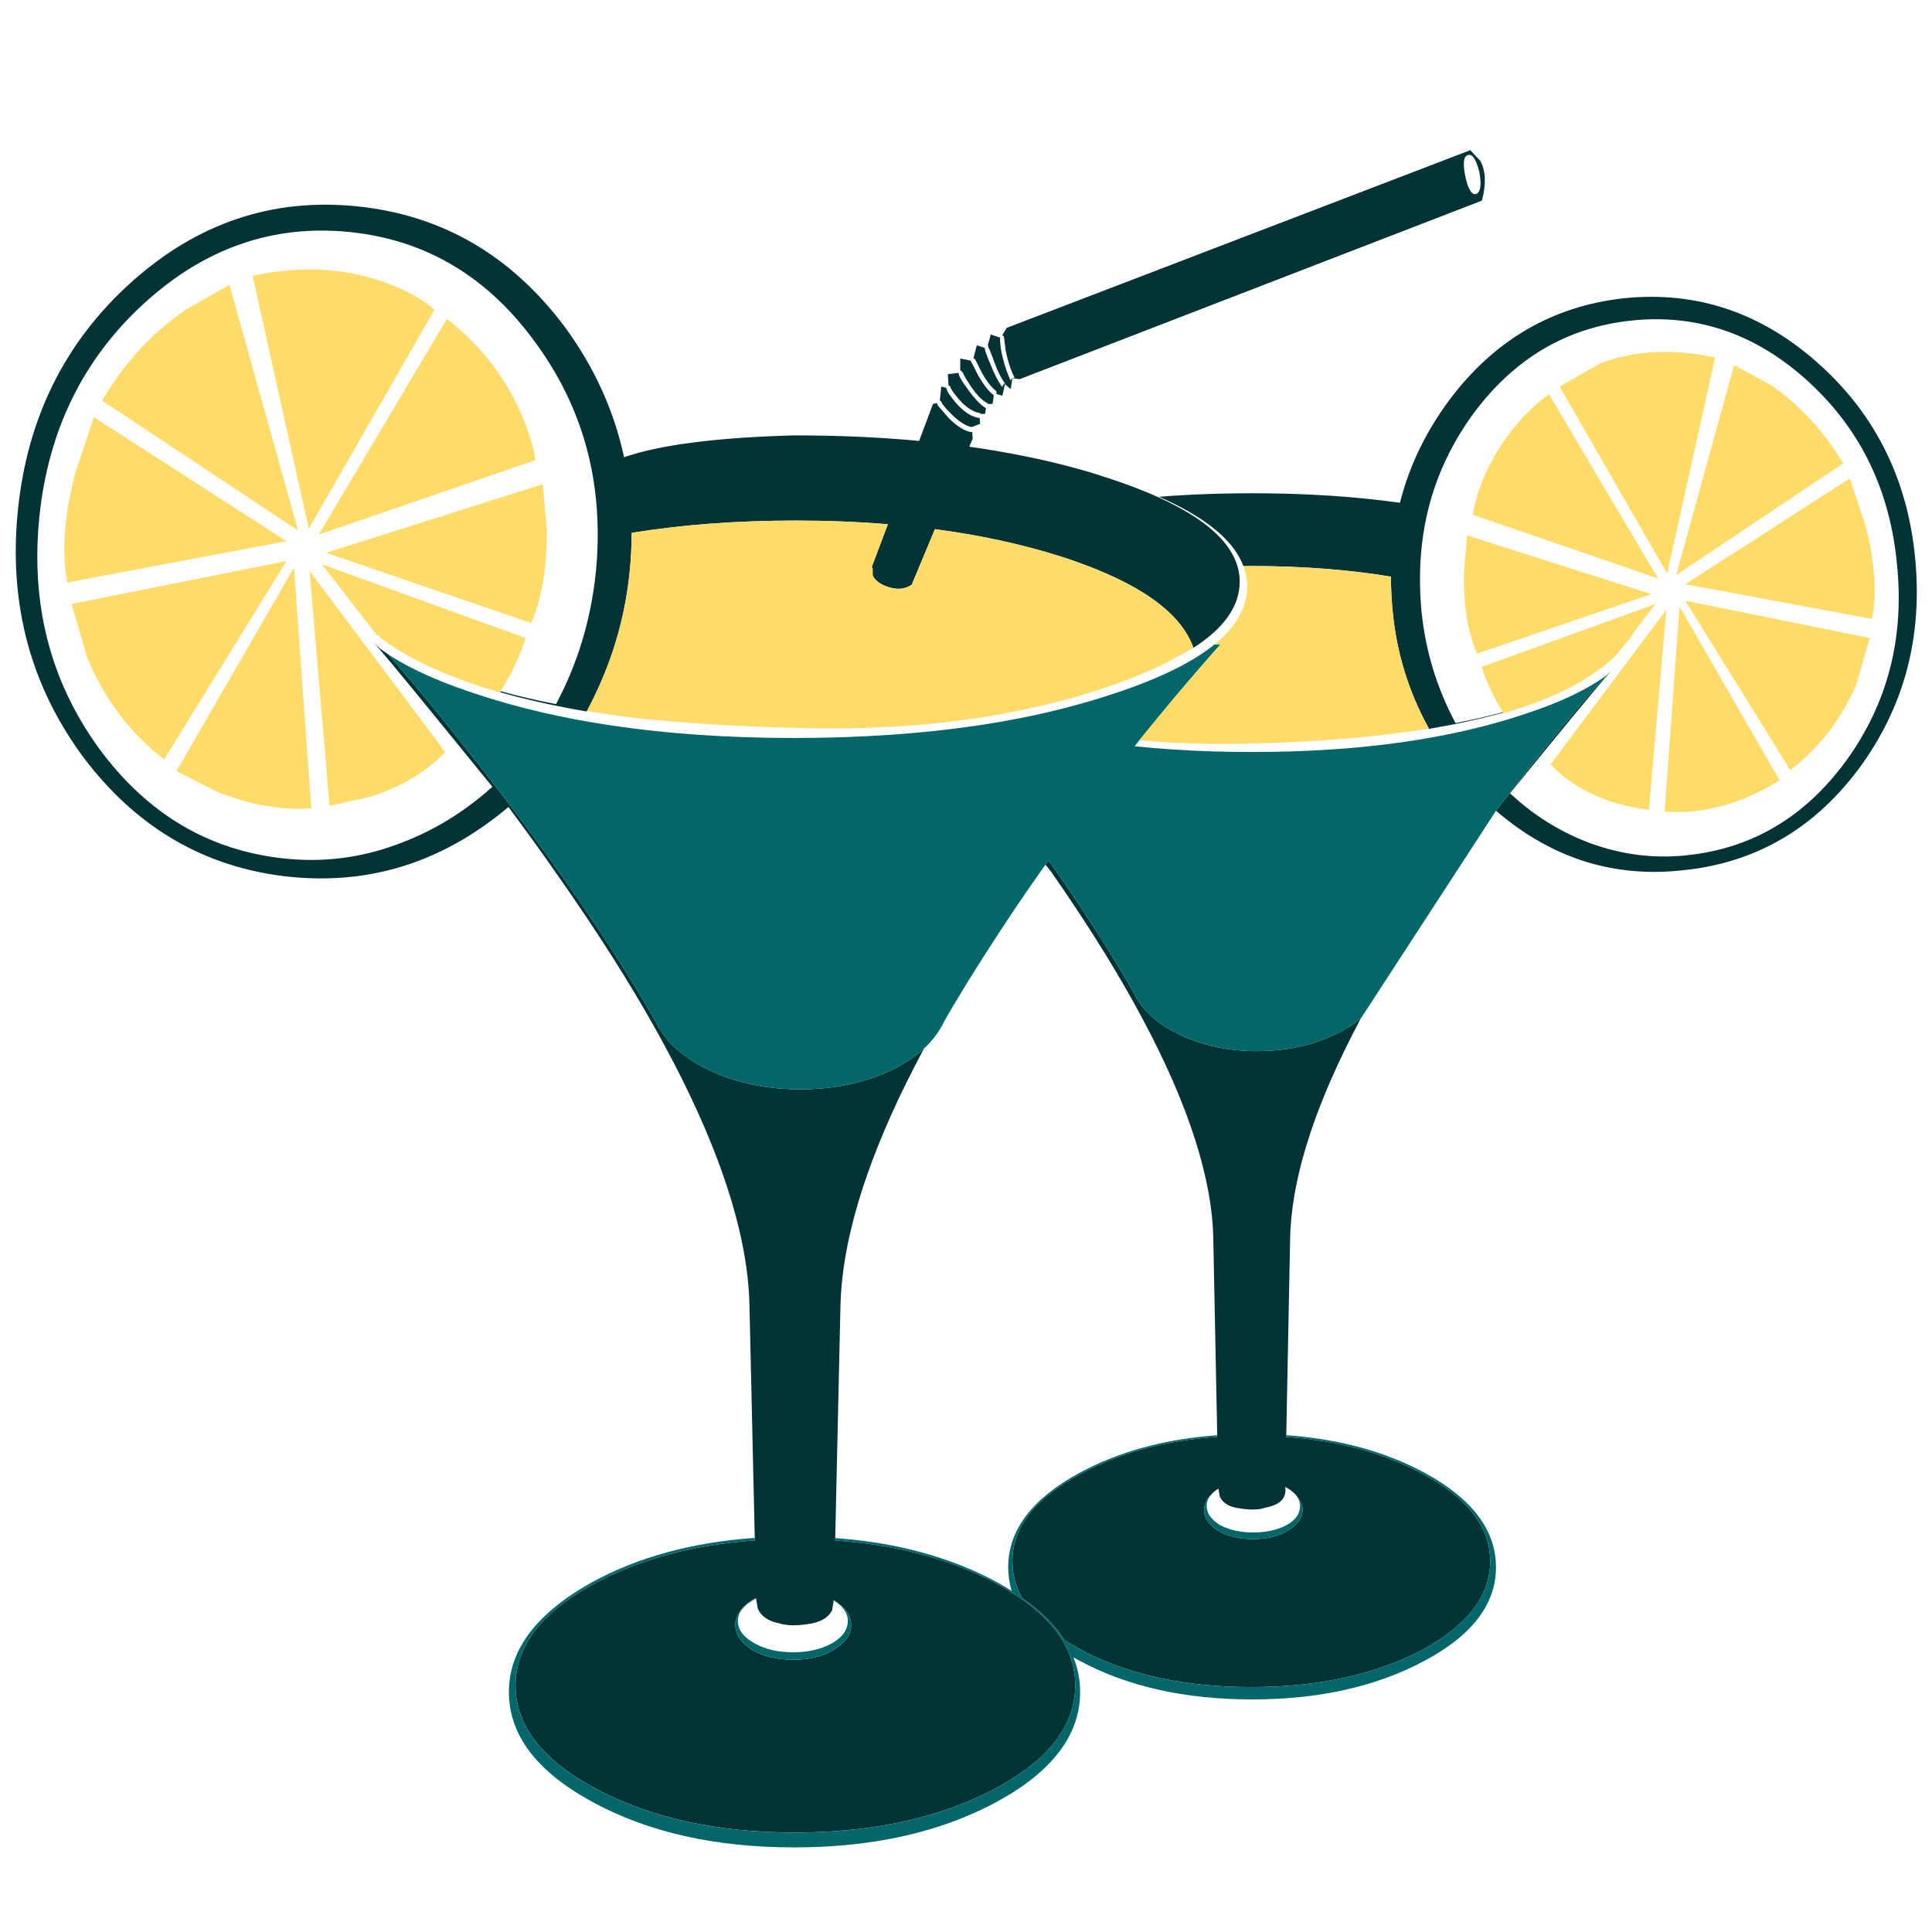 <?xml version="1.0" encoding="utf-8"?>
<!-- Generator: Adobe Illustrator 16.0.0, SVG Export Plug-In . SVG Version: 6.00 Build 0)  -->
<!DOCTYPE svg PUBLIC "-//W3C//DTD SVG 1.1//EN" "http://www.w3.org/Graphics/SVG/1.1/DTD/svg11.dtd">
<svg version="1.1" id="Layer_1" xmlns="http://www.w3.org/2000/svg" xmlns:xlink="http://www.w3.org/1999/xlink" x="0px" y="0px"
	 width="300px" height="300px" viewBox="0 0 300 300" enable-background="new 0 0 300 300" xml:space="preserve">
<g>
	<path fill-rule="evenodd" clip-rule="evenodd" fill="#043335" d="M282.356,56.437c0.132,0.12,0.262,0.237,0.388,0.35
		c8.579,7.819,13.458,17.758,14.635,29.816c1.197,12.325-1.71,23.238-8.724,32.741c-1.83,2.449-3.8,4.618-5.911,6.508
		c-6.001,5.364-13.148,8.458-21.44,9.284c-10.502,1.164-19.946-1.73-28.339-8.685c-0.227-0.186-0.448-0.373-0.669-0.559
		c8.551-11.027,14.306-18.064,17.26-21.112c0.213-0.213,0.408-0.41,0.587-0.589c-0.105,0.12-0.222,0.257-0.348,0.41
		c-2.144,2.469-7.248,8.665-15.313,18.586c0.187,0.173,0.377,0.346,0.568,0.519c3.613,3.254,7.66,5.693,12.138,7.317
		c4.792,1.71,9.671,2.309,14.635,1.797c8.19-0.826,15.165-4.169,20.921-10.032c1.397-1.431,2.727-3.008,3.982-4.732
		c6.416-8.897,9.025-19.083,7.828-30.554c-1.019-10.515-4.954-19.303-11.811-26.363c-0.617-0.639-1.26-1.265-1.926-1.877
		c-8.046-7.36-17.157-10.528-27.341-9.502c-10.188,1.031-18.49,5.953-24.906,14.763c-3.172,4.419-5.411,9.17-6.716,14.255
		c-0.945,3.693-1.397,7.563-1.357,11.609c0.013,1.497,0.092,3.017,0.238,4.562c0.606,6.076,2.363,11.852,5.271,17.328
		c2.608-0.492,5.062-1.058,7.357-1.696c0,0.013,0.007,0.023,0.021,0.03c0.006,0.02,0.013,0.037,0.019,0.05
		c-3.44,0.958-7.275,1.796-11.509,2.516c-0.006-0.013-0.013-0.03-0.019-0.05c-3.156-5.716-5.031-11.819-5.63-18.307
		c-0.174-1.79-0.26-3.55-0.26-5.28c-6.654-1.098-13.885-1.647-21.692-1.647c-0.404,0-0.812,0.003-1.218,0.01
		c-1.329-3.553-4.924-6.781-10.78-9.683c-0.738-0.366-1.51-0.725-2.315-1.078c0.765-0.06,1.537-0.117,2.315-0.169
		c3.887-0.253,7.93-0.38,12.128-0.38c8.272,0,15.925,0.493,22.959,1.478c1.432-5.65,3.962-10.934,7.597-15.853
		c7.014-9.416,16.127-14.723,27.34-15.921C263.532,45.185,273.544,48.565,282.356,56.437z M229.729,26.781
		c-0.512-2.05-1.11-2.948-1.796-2.695c-0.686,0.173-0.813,1.288-0.39,3.344c0.427,1.963,0.982,2.862,1.668,2.695
		C229.897,29.865,230.07,28.75,229.729,26.781z M228.313,23.317l1.546,1.667c0.854,1.544,0.937,3.601,0.251,6.169l-71.762,27.72
		l-1.146-0.12c0.08-0.086,0.206-0.086,0.378,0c-0.473-0.938-0.861-2.009-1.167-3.214c-0.087-0.333-0.167-0.675-0.239-1.028
		l-0.26-2.056c0-0.22-0.098-0.342-0.29-0.369l0.68-1.168L228.313,23.317z M123.852,67.607c0.26,0,0.522,0.004,0.789,0.01
		c0.093,0,0.193,0,0.3,0c0.105,0,0.212,0,0.319,0c3.919,0.027,7.716,0.153,11.39,0.379c0.552,0.034,1.101,0.07,1.647,0.11
		c1.497,0.1,2.972,0.22,4.422,0.359l2.155-5.74l0.65-0.15c-0.026,0.12,0.013,0.256,0.119,0.41c0.087,0.086,0.643,0.728,1.667,1.926
		c1.284,1.285,2.443,2.013,3.474,2.186c0.066,0,0.127-0.007,0.18-0.02l0.069,1.038l-0.519,1.248
		c1.479,0.207,2.928,0.433,4.352,0.679c0.893,0.153,1.773,0.313,2.646,0.479c4.246,0.805,8.281,1.78,12.108,2.924
		c0.872,0.273,1.737,0.552,2.596,0.838c3.933,1.292,7.293,2.662,10.081,4.113c5.538,2.868,8.822,6.039,9.852,9.513
		c0.233,0.786,0.351,1.59,0.351,2.416c0,3.773-2.397,7.197-7.188,10.271c-0.585-1.67-1.589-3.257-3.015-4.761
		c-3.4-3.587-9.2-6.708-17.398-9.364c-0.832-0.266-1.674-0.522-2.525-0.769c-3.687-1.065-7.556-1.957-11.609-2.675
		c-0.079-0.013-0.159-0.027-0.239-0.04c-1.75-0.306-3.534-0.579-5.351-0.818l-3.513,8.415v0.13
		c-1.112,0.852-2.522,0.938-4.233,0.259c-1.025-0.433-1.667-0.992-1.927-1.677V88.27l-0.129-0.249l2.496-6.618
		c-4.579-0.379-9.347-0.569-14.304-0.569c-9.157,0-17.649,0.635-25.475,1.906c-0.006,2.023-0.116,4.083-0.33,6.179
		c-0.425,4.192-1.305,8.282-2.635,12.267c-1.051,3.135-2.378,6.207-3.983,9.214c-0.02,0.026-0.036,0.053-0.049,0.08
		c-4.944-0.858-9.427-1.856-13.446-2.994c0.013-0.027,0.026-0.053,0.04-0.08c0.02-0.027,0.037-0.053,0.05-0.08
		c2.682,0.752,5.55,1.421,8.604,2.006c3.333-6.249,5.387-13.01,6.159-20.283c0.186-1.804,0.289-3.581,0.31-5.331
		c0.053-4.172-0.346-8.182-1.198-12.029c-1.458-6.575-4.243-12.687-8.355-18.336c-7.447-10.355-17.116-16.131-29.008-17.329
		c-11.898-1.198-22.556,2.526-31.972,11.17c-9.41,8.644-14.8,19.685-16.171,33.12c-0.273,2.675-0.369,5.288-0.289,7.836
		c0.306,10.274,3.44,19.558,9.402,27.85c0.978,1.344,1.993,2.612,3.045,3.803c7.047,7.972,15.745,12.48,26.093,13.526
		c5.909,0.599,11.646-0.127,17.209-2.176c5.477-1.97,10.438-4.964,14.883-8.984c-2.975-3.66-5.603-6.89-7.885-9.692
		c-3.374-4.14-5.999-7.34-7.876-9.603c-0.778-0.925-1.48-1.75-2.105-2.476l-0.01-0.011c-0.18-0.206-0.34-0.392-0.479-0.559
		c0.266,0.253,0.552,0.536,0.858,0.849c0.406,0.299,0.838,0.602,1.298,0.908c2.556,2.908,5.327,6.206,8.315,9.892
		c1.803,2.223,3.683,4.588,5.64,7.097c8.145,10.375,15.119,20.07,20.921,29.088c2.429,3.772,4.655,7.427,6.678,10.96
		c1.458,3.082,4.24,5.606,8.346,7.576c1.311,0.618,2.672,1.14,4.083,1.558c3.101,0.932,6.448,1.397,10.042,1.397
		c5.177,0,9.853-0.973,14.024-2.915c0.034-0.014,0.063-0.026,0.089-0.04c2.017-0.984,3.714-2.112,5.092-3.384
		c-1.95,3.627-3.677,7.127-5.181,10.501c-2.808,6.289-4.857,12.145-6.148,17.568c-1.025,4.279-1.574,8.289-1.647,12.028
		l-0.819,36.285c2.989,0.206,5.86,0.569,8.615,1.087c5.849,1.099,11.167,2.89,15.951,5.371c8.472,4.451,12.708,9.803,12.708,16.052
		c0,6.327-4.236,11.719-12.708,16.171c-4.783,2.489-10.102,4.282-15.951,5.379c-4.619,0.865-9.573,1.299-14.863,1.299
		c-11.978,0-22.203-2.227-30.674-6.678c-8.471-4.452-12.708-9.844-12.708-16.171c0-6.249,4.237-11.601,12.708-16.052
		c6.96-3.653,15.109-5.806,24.446-6.458l-0.829-36.415c-0.073-3.706-0.609-7.672-1.607-11.898c-0.167-0.698-0.346-1.403-0.539-2.116
		c-3.074-11.505-9.443-24.878-19.106-40.118c-2.535-3.993-5.293-8.115-8.275-12.367c-2.529-3.647-5.164-7.304-7.906-10.97
		c-10.082,8.504-21.394,12.118-33.939,10.84c-12.178-1.271-22.279-6.721-30.305-16.351c-0.606-0.726-1.201-1.478-1.787-2.256
		c-5.55-7.513-8.894-15.772-10.032-24.775c-0.546-4.325-0.583-8.821-0.11-13.486c1.45-14.374,7.31-26.183,17.578-35.426
		c10.275-9.243,22-13.179,35.177-11.809c13.096,1.364,23.793,7.566,32.092,18.607c4.625,6.268,7.719,13.049,9.282,20.343
		c5.578-1.93,14.378-3.061,26.403-3.394C123.482,67.607,123.666,67.607,123.852,67.607z M147.569,60.031
		c-0.094-0.093-0.186-0.149-0.28-0.169l-0.109-1.757l1.676-0.209c-0.053,0.353,0.417,1.194,1.408,2.525
		c1.025,1.451,1.967,2.436,2.824,2.954c0.008,0,0.015,0,0.021,0l-0.149,0.898h-0.68l-0.089-0.13
		c-1.112-0.172-2.223-0.901-3.334-2.186C147.998,60.932,147.569,60.29,147.569,60.031z M155.275,52.455
		c0,0.599,0.083,1.371,0.249,2.316c0.053,0.26,0.112,0.516,0.181,0.768c0.318,1.318,0.73,2.516,1.237,3.594
		c0-0.173,0.086-0.299,0.26-0.379l-0.26,1.667l-0.898-0.769l-0.39,1.797l-0.988-0.299c0.133-0.16,0.12-0.32-0.04-0.479
		c-0.679-0.512-1.403-1.45-2.176-2.815l-1.028-2.056c-0.093-0.093-0.184-0.146-0.27-0.16l0.529-2.026l1.237,0.419
		c-0.013,0.073,0,0.146,0.04,0.22c0,0.173,0.137,0.602,0.409,1.287c0.134,0.327,0.296,0.713,0.489,1.158
		c0.572,1.471,1.185,2.632,1.838,3.484c-0.074-0.14-0.044-0.276,0.089-0.409c0.087-0.253,0.216-0.293,0.39-0.12
		c-0.599-0.686-1.199-1.843-1.799-3.474c-0.078-0.233-0.154-0.446-0.229-0.639c-0.373-1.024-0.596-1.537-0.669-1.537
		c0-0.226-0.032-0.355-0.099-0.389l0.479-1.667l1.447,0.479L155.275,52.455z M149.105,57.465v-1.797l1.647,0.33
		c-0.02,0.08-0.01,0.14,0.03,0.18c0.08,0.087,0.463,0.815,1.147,2.186c0.859,1.458,1.63,2.442,2.315,2.955
		c0.027,0.027,0.055,0.05,0.08,0.07l-0.209,1.337h-0.729l-0.04-0.13c-0.772-0.339-1.627-1.194-2.565-2.565
		c-0.686-1.025-1.115-1.75-1.287-2.176L149.105,57.465z M152.062,64.912c0.02,0,0.04,0,0.06,0l0.069,0.898l-1.288,0.509
		c-0.938-0.166-2.006-0.848-3.203-2.046c-1.025-1.031-1.538-1.673-1.538-1.926c-0.08-0.08-0.156-0.123-0.229-0.13l0.229-2.186
		l0.769,0.18c0,0.1,0.043,0.212,0.129,0.339c0,0.252,0.469,0.935,1.408,2.046C149.666,63.967,150.863,64.739,152.062,64.912z
		 M166.704,139.208c4.112,6.162,7.237,11.169,9.374,15.022c0.192,0.4,0.412,0.789,0.657,1.168c1.365,2.117,3.501,3.867,6.41,5.251
		c3.593,1.711,7.612,2.565,12.059,2.565c4.451,0,8.473-0.854,12.067-2.565c1.185-0.553,2.239-1.157,3.164-1.816
		c0.28-0.207,0.55-0.416,0.81-0.629c0.013-0.013,0.029-0.026,0.049-0.04c-6.775,12.724-10.411,23.631-10.91,32.721
		c-0.026,0.42-0.043,0.835-0.051,1.248l-0.608,30.994c7.967,0.572,14.93,2.436,20.894,5.591c7.186,3.766,10.78,8.344,10.78,13.733
		c0,5.392-3.595,10.013-10.78,13.865c-7.281,3.768-16.056,5.65-26.324,5.65c-10.268,0-18.995-1.883-26.183-5.65
		c-1.011-0.538-1.952-1.091-2.824-1.655c-1.504-2.331-3.703-4.513-6.599-6.55c-0.991-1.783-1.486-3.669-1.486-5.66
		c0-5.39,3.636-9.968,10.909-13.733c5.923-3.175,12.891-5.042,20.903-5.602l-0.62-30.983c-0.005-0.413-0.022-0.828-0.049-1.248
		c-0.546-9.756-4.699-21.584-12.458-35.486c-3.486-6.248-7.706-12.919-12.656-20.013l-0.889-1.128
		c0.152-0.22,0.309-0.443,0.469-0.669C164.129,135.445,165.427,137.318,166.704,139.208z M189.423,232.439l-0.229-1.277
		c-0.512,0.313-0.915,0.651-1.207,1.019c-0.672,0.672-1.009,1.44-1.009,2.306c0,1.198,0.729,2.27,2.186,3.215
		c1.452,0.857,3.248,1.287,5.391,1.287c2.138,0,3.934-0.43,5.392-1.287c1.544-0.945,2.315-2.017,2.315-3.215
		c0-0.759-0.272-1.444-0.818-2.056c-0.339-0.519-0.884-0.988-1.627-1.407c-0.081-0.047-0.164-0.09-0.251-0.131
		c0.253,1.717-0.773,2.789-3.084,3.215c-0.945,0.339-2.229,0.382-3.853,0.13C191.005,234.064,189.936,233.465,189.423,232.439z
		 M129.451,248.502l-0.239,1.526c-0.599,1.198-1.884,1.924-3.853,2.176c-1.796,0.26-3.25,0.217-4.362-0.129
		c-1.71-0.34-2.821-1.108-3.334-2.307l-0.259-1.547v-0.069c-0.22,0.099-0.433,0.209-0.639,0.328
		c-1.717,1.112-2.575,2.396-2.575,3.854c0,1.458,0.858,2.742,2.575,3.854c1.797,1.024,3.937,1.537,6.418,1.537
		c2.482,0,4.579-0.513,6.289-1.537c1.796-1.111,2.695-2.396,2.695-3.854c0-1.457-0.899-2.741-2.695-3.854
		c-0.007-0.006-0.014-0.009-0.021-0.009V248.502z"/>
	<path fill-rule="evenodd" clip-rule="evenodd" fill="#036769" d="M232.296,125.893l-20.991,32.262l-0.011,0.01
		c-0.02,0.014-0.036,0.027-0.049,0.04c-0.26,0.213-0.529,0.422-0.81,0.629c-0.925,0.659-1.979,1.264-3.164,1.816
		c-3.595,1.711-7.616,2.565-12.067,2.565c-4.446,0-8.466-0.854-12.059-2.565c-2.909-1.384-5.045-3.134-6.41-5.251
		c-0.245-0.379-0.465-0.768-0.657-1.168c-2.137-3.853-5.262-8.86-9.374-15.022c-1.277-1.89-2.575-3.764-3.893-5.62
		c-0.16,0.226-0.316,0.449-0.469,0.669c-1.592,2.242-3.158,4.502-4.702,6.777c-3.727,5.59-6.777,10.378-9.153,14.364
		c-0.686,1.139-1.314,2.213-1.887,3.225c-0.725,1.537-1.767,2.935-3.124,4.192c-1.378,1.271-3.075,2.399-5.092,3.384
		c-0.026,0.014-0.055,0.026-0.089,0.04c-4.172,1.942-8.847,2.915-14.024,2.915c-3.594,0-6.941-0.466-10.042-1.397
		c-1.41-0.418-2.772-0.939-4.083-1.558c-4.106-1.97-6.888-4.494-8.346-7.576c-2.022-3.533-4.249-7.188-6.678-10.96
		c-5.803-9.018-12.776-18.713-20.921-29.088c-1.957-2.509-3.837-4.875-5.64-7.097c-2.988-3.687-5.759-6.984-8.315-9.892
		c2.242,1.484,5.014,2.891,8.315,4.223c1.57,0.632,3.261,1.248,5.07,1.847c6.535,2.196,13.699,3.87,21.491,5.021
		c8.625,1.278,18.018,1.917,28.18,1.917c5.197,0,10.195-0.166,14.993-0.499c3.054-0.213,6.026-0.489,8.915-0.829
		c2.894-0.346,5.709-0.758,8.444-1.238c0.824-0.153,1.647-0.306,2.465-0.459c1.438-0.279,2.856-0.579,4.253-0.898
		c3.753-0.866,7.333-1.871,10.741-3.015c3.514-1.165,6.575-2.389,9.183-3.674c2.495-1.237,4.583-2.535,6.259-3.893h0.929
		c-2.437,2.742-4.832,5.517-7.188,8.325c-1.81,2.156-3.597,4.329-5.36,6.518c-0.253,0.313-0.502,0.629-0.749,0.949
		c1.99,0.206,4.027,0.375,6.109,0.509c3.895,0.253,7.937,0.379,12.128,0.379c8.492,0,16.349-0.519,23.567-1.557
		c6.835-0.985,13.1-2.433,18.796-4.342c5.585-1.837,9.841-3.867,12.769-6.089C246.602,107.829,240.847,114.866,232.296,125.893z
		 M117.194,238.808l0.01,0.391c-9.336,0.652-17.485,2.805-24.446,6.458c-8.471,4.451-12.708,9.803-12.708,16.052
		c0,6.327,4.237,11.719,12.708,16.171c8.471,4.451,18.697,6.678,30.674,6.678c5.291,0,10.245-0.434,14.863-1.299
		c5.849-1.097,11.167-2.89,15.951-5.379c8.472-4.452,12.708-9.844,12.708-16.171c0-6.249-4.236-11.601-12.708-16.052
		c-4.783-2.481-10.102-4.272-15.951-5.371c-2.754-0.518-5.626-0.881-8.615-1.087l0.011-0.369c2.98,0.213,5.85,0.582,8.604,1.107
		c6.043,1.158,11.529,3.064,16.46,5.72c0.819,0.453,1.601,0.915,2.347,1.388c-0.367-1.186-0.55-2.416-0.55-3.694
		c0-5.735,3.68-10.613,11.04-14.632c6.122-3.314,13.26-5.266,21.412-5.851l0.01,0.249c-8.013,0.56-14.98,2.427-20.903,5.602
		c-7.273,3.766-10.909,8.344-10.909,13.733c0,1.991,0.495,3.877,1.486,5.66c2.896,2.037,5.095,4.219,6.599,6.55
		c0.872,0.564,1.813,1.117,2.824,1.655c7.188,3.768,15.915,5.65,26.183,5.65c10.269,0,19.043-1.883,26.324-5.65
		c7.186-3.853,10.78-8.474,10.78-13.865c0-5.39-3.595-9.968-10.78-13.733c-5.964-3.155-12.927-5.019-20.894-5.591v-0.27
		c8.198,0.578,15.376,2.532,21.532,5.86c7.358,4.019,11.039,8.896,11.039,14.632c0,5.731-3.681,10.565-11.039,14.505
		c-7.447,4.019-16.392,6.029-26.833,6.029c-10.44,0-19.385-2.011-26.831-6.029c-0.313-0.166-0.616-0.334-0.908-0.499
		c0.692,1.723,1.037,3.518,1.037,5.38c0,6.675-4.321,12.364-12.966,17.069c-4.932,2.655-10.417,4.563-16.46,5.72
		c-4.665,0.892-9.663,1.338-14.993,1.338c-12.238,0-22.676-2.353-31.314-7.058c-8.644-4.705-12.966-10.395-12.966-17.069
		c0-6.595,4.322-12.288,12.966-17.079C99.149,241.757,107.551,239.475,117.194,238.808z M189.423,236.803
		c1.45,0.772,3.162,1.157,5.131,1.157c2.057,0,3.81-0.385,5.262-1.157c1.37-0.772,2.056-1.757,2.056-2.955
		c0-0.506-0.143-0.979-0.429-1.417c0.546,0.611,0.818,1.297,0.818,2.056c0,1.198-0.771,2.27-2.315,3.215
		c-1.458,0.857-3.254,1.287-5.392,1.287c-2.143,0-3.938-0.43-5.391-1.287c-1.457-0.945-2.186-2.017-2.186-3.215
		c0-0.865,0.337-1.634,1.009-2.306c-0.414,0.506-0.619,1.062-0.619,1.667C187.367,234.958,188.053,235.944,189.423,236.803z
		 M123.183,256.566c2.309,0,4.319-0.469,6.029-1.407c1.625-0.944,2.436-2.099,2.436-3.464c0-1.218-0.732-2.282-2.197-3.193v-0.03
		c0.007,0,0.014,0.003,0.021,0.009c1.796,1.112,2.695,2.396,2.695,3.854c0,1.458-0.899,2.742-2.695,3.854
		c-1.71,1.024-3.807,1.537-6.289,1.537c-2.482,0-4.621-0.513-6.418-1.537c-1.717-1.111-2.575-2.396-2.575-3.854
		c0-1.457,0.858-2.741,2.575-3.854c0.207-0.119,0.419-0.229,0.639-0.328v0.061c-0.086,0.046-0.173,0.092-0.26,0.139
		c-1.71,0.944-2.565,2.06-2.565,3.344c0,1.365,0.855,2.52,2.565,3.464C118.774,256.098,120.787,256.566,123.183,256.566z"/>
	<path fill-rule="evenodd" clip-rule="evenodd" fill="#FFDC6A" d="M230.628,73.636c2.224-4.964,5.519-9.114,9.884-12.447
		l16.948,28.628l-28.757-9.882C228.956,78.132,229.598,76.032,230.628,73.636z M242.178,60.031l6.289-3.594
		c5.396-2.056,11.347-2.355,17.847-0.898l-7.445,33.51L242.178,60.031z M275.169,59.901c2.842,2.023,5.367,4.392,7.575,7.107
		c1.258,1.544,2.414,3.198,3.465,4.961l-25.934,17.328l8.993-32.601L275.169,59.901z M289.672,81.602
		c1.457,5.65,1.8,10.484,1.028,14.504l-29.007-5.39l25.544-16.431L289.672,81.602z M288.266,106.248
		c-1.418,3.314-3.258,6.272-5.521,8.874c-1.418,1.63-3.001,3.121-4.75,4.472l-16.301-26.313l28.628,5.779L288.266,106.248z
		 M276.327,121.141c-1.37,0.938-3.169,1.88-5.391,2.825c-4.364,1.71-8.519,2.393-12.458,2.046l2.316-31.832L276.327,121.141z
		 M254.406,97.294c0-0.04,0-0.077,0-0.11c-0.006-0.014-0.022-0.003-0.049,0.03l0.009,0.01c-0.007,0.04-0.009,0.08-0.009,0.12v0.03
		l-0.341,0.52l0.159-0.459l-0.229,0.37c-0.191,0.299-0.452,0.715-0.777,1.247c-0.026,0.034-0.053,0.066-0.081,0.1
		c-0.672,0.799-1.44,1.71-2.305,2.735c-1.552,1.484-3.388,2.841-5.51,4.073c-0.493,0.286-1,0.566-1.518,0.838
		c-0.767,0.393-1.557,0.772-2.376,1.139c-2.377,1.051-5.019,1.986-7.926,2.805c-0.013-0.02-0.024-0.037-0.03-0.05
		c-0.007-0.013-0.013-0.023-0.021-0.03c-0.006-0.013-0.013-0.03-0.019-0.05c-0.014-0.007-0.021-0.017-0.021-0.03
		c-1.663-2.755-2.749-5.098-3.254-7.028l26.96-9.762l-2.564,3.344L254.406,97.294z M250.523,124.604
		c-4.106-1.371-7.356-3.341-9.752-5.909l17.967-24.007l-2.694,31.075C254.506,125.589,252.666,125.204,250.523,124.604z
		 M98.088,82.74c7.826-1.271,16.317-1.906,25.475-1.906c4.957,0,9.725,0.189,14.304,0.569l-2.496,6.618l0.129,0.249v1.028
		c0.26,0.686,0.901,1.245,1.927,1.677c1.71,0.679,3.121,0.592,4.233-0.259v-0.13l3.513-8.415c1.817,0.24,3.601,0.513,5.351,0.818
		c0.08,0.013,0.16,0.027,0.239,0.04c4.054,0.719,7.923,1.61,11.609,2.675c0.852,0.246,1.693,0.502,2.525,0.769
		c8.198,2.655,13.998,5.776,17.398,9.364c1.426,1.503,2.43,3.091,3.015,4.761c-0.053,0.034-0.105,0.066-0.16,0.1l-4.021,2.206
		l-1.978,0.918c-4.851,2.229-10.443,4.1-16.779,5.61c-0.399,0.093-0.798,0.187-1.198,0.28c-1.829,0.419-3.683,0.802-5.559,1.147
		c-0.813,0.146-1.627,0.286-2.447,0.419c-2.242,0.359-4.521,0.669-6.837,0.928c-2.635,0.287-5.313,0.506-8.036,0.659
		c-4.445,0.246-9.013,0.31-13.706,0.19c-0.04,0-0.08,0-0.12,0c-9.356-0.213-17.874-0.726-25.554-1.538
		c-1.284-0.153-2.549-0.32-3.793-0.5c-1.351-0.193-2.679-0.399-3.983-0.619c1.604-3.007,2.932-6.079,3.983-9.214
		c1.331-3.985,2.21-8.075,2.635-12.267C97.972,86.823,98.082,84.763,98.088,82.74z M256.432,92.253l-27.09,9.243
		c-1.112-2.562-1.77-5.686-1.977-9.373c-0.053-0.872-0.079-1.771-0.079-2.695l0.518-6.289L256.432,92.253z M194.294,87.891
		c7.808,0,15.038,0.549,21.692,1.647c0,1.73,0.086,3.49,0.26,5.28c0.599,6.488,2.474,12.591,5.63,18.307
		c-8.159,1.344-17.652,2.133-28.479,2.366c-0.048,0-0.091,0-0.13,0c-3.747,0.087-7.404,0.033-10.971-0.16
		c-1.81-0.1-3.597-0.232-5.36-0.399c1.764-2.189,3.551-4.362,5.36-6.518c2.355-2.808,4.751-5.583,7.188-8.325h-0.929
		c3.401-2.755,5.102-5.753,5.102-8.993c0-1.092-0.192-2.157-0.58-3.194C193.482,87.894,193.89,87.891,194.294,87.891z
		 M39.224,42.832c7.533-1.624,14.507-1.238,20.922,1.158c3.167,1.198,5.606,2.565,7.317,4.102l-19.516,34.02L39.224,42.832z
		 M15.856,62.216c3.341-5.735,7.663-10.444,12.967-14.125l6.807-3.853L46.281,82.37L15.856,62.216z M10.126,88.15
		c-0.432-4.292,0.11-9.257,1.628-14.894l2.825-8.475l29.906,19.255l-34.019,6.418C10.319,89.71,10.207,88.942,10.126,88.15z
		 M84.832,85.685c-0.252,4.325-1.034,8.012-2.346,11.06l-31.843-10.91l33.64-10.65l0.639,7.316
		C84.922,83.599,84.892,84.66,84.832,85.685z M80.82,64.014c1.284,2.908,2.052,5.391,2.306,7.447L49.496,83.01l19.895-33.5
		C74.441,53.443,78.25,58.277,80.82,64.014z M69.949,104.9c-0.472-0.187-0.935-0.373-1.387-0.559
		c-4.08-1.71-7.44-3.644-10.083-5.799c-1.763-2.256-3.167-4.042-4.212-5.36l-1.158-1.587l-0.02,0.02l-3.084-3.983l31.583,11.429
		c-0.752,2.588-2.037,5.344-3.853,8.265c-0.013,0.027-0.03,0.053-0.05,0.08c-0.013,0.026-0.026,0.053-0.04,0.08
		c-0.013,0.014-0.026,0.03-0.041,0.05c-1.47-0.426-2.885-0.878-4.242-1.357c-0.459-0.16-0.909-0.319-1.348-0.479
		C71.31,105.439,70.621,105.173,69.949,104.9z M13.55,102.135l-2.436-8.345l33.371-6.668l-18.996,30.804
		C20.185,113.82,16.206,108.557,13.55,102.135z M48.338,125.503c-4.619,0.339-9.497-0.516-14.634-2.565l-6.289-3.214L45.643,88.15
		L48.338,125.503z M69.13,116.769c-0.187,0.2-0.376,0.393-0.569,0.579c-0.898,0.885-1.88,1.704-2.945,2.456
		c-2.296,1.617-4.975,2.918-8.035,3.903l-6.418,1.407l-3.085-36.454L69.13,116.769z"/>
</g>
</svg>
